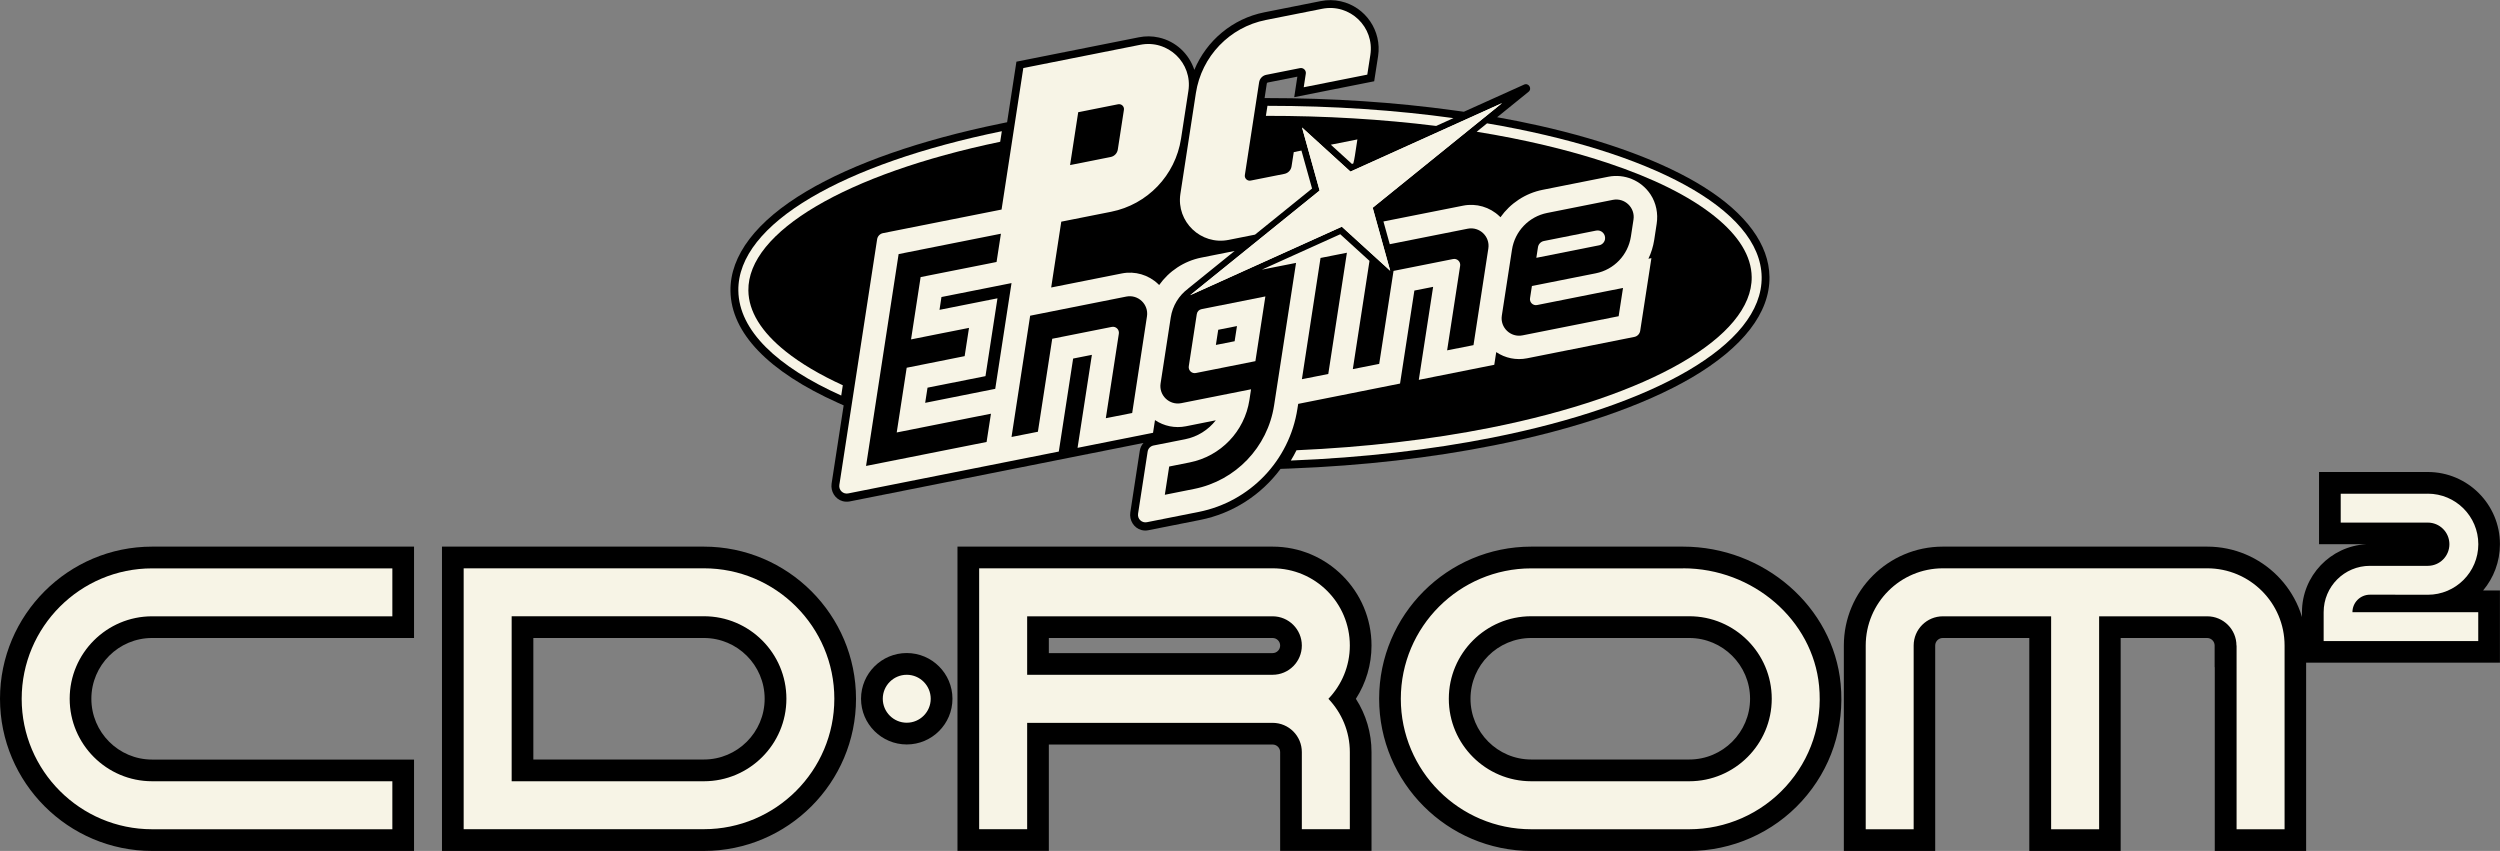 <?xml version="1.0" encoding="utf-8"?>
<!-- Generator: Adobe Illustrator 25.2.3, SVG Export Plug-In . SVG Version: 6.00 Build 0)  -->
<svg version="1.1" id="Layer_1" xmlns="http://www.w3.org/2000/svg" xmlns:xlink="http://www.w3.org/1999/xlink" x="0px" y="0px"
	 viewBox="0 0 3839 1306.7" style="enable-background:new 0 0 3839 1306.7;" xml:space="preserve">
<rect x="0" y="0" width="3839" height="1306.7" fill="#808080" stroke="none"/>
<style type="text/css">
	.st0{fill:#FF002B;}
	.st1{fill:#FFFFFF;}
	.st2{fill:#C8C6B9;}
	.st3{fill:#F7F4E6;}
	.st4{fill:#080B19;}
</style>
<g>
	<g>
		<g>
			<path d="M2717.2,425.1c-0.7-49.3-35.5-97-100.7-137.9c-60.8-38.1-148.2-70.7-252.8-94.2c-20.8-4.7-42.6-9-64.7-13l2-1.6l0,0
				l46.2-37.4c6-4.8,0.2-14.3-6.8-11.1l-47,21.2l-45.5,20.5l-14.5-2c-91-12.6-187.6-19-287.3-19l-4.2,0l3.4-22.4
				c0.1-0.8,0.7-1.4,1.5-1.5l45.4-9l-4.8,31.5l122.8-24.4l6-38.7c5.9-38.6-19.2-75.6-57.3-84.1c-10.1-2.3-20.5-2.4-30.9-0.3
				l-86.5,17.2c-48.9,9.7-88.9,43.6-107.5,88.4c-8-24.3-28.1-43.8-54.5-49.7c-10.1-2.3-20.5-2.4-30.9-0.3l-187.8,37.4l-14.3,93
				l-10.6,2.2c-122.3,25.1-225.2,61-297.4,103.8c-77.1,45.7-117.5,98.6-116.8,153c0.9,64.4,58,123.8,165.1,171.9l8.7,3.9l-18.5,120
				c-1.8,12,5.3,23.9,17,27.1c3.5,0.9,7.1,1.1,10.7,0.4l451.2-89.8c-3,3.3-5,7.5-5.7,12.1l-14.5,94.5c-1.8,12,5.3,23.9,17,27.1
				c3.5,0.9,7.1,1.1,10.7,0.3l79.6-15.8c50.4-10,93.9-38.7,123.4-78.4l16.2-0.6c110-4.3,214.7-16.2,311.3-35.5
				c124.8-24.8,229.8-60.8,303.8-104C2676.7,533.5,2718,480.1,2717.2,425.1z"/>
		</g>
		<g>
			<g>
				<polygon class="st3" points="2306.6,158.3 2073.7,263.5 1999.4,195.8 2026.4,292.6 1827.6,453.3 2060.5,348.1 2134.8,415.8 
					2107.9,319 				"/>
			</g>
			<g>
				<g>
					<polygon class="st3" points="2306.6,158.3 2073.7,263.5 1999.4,195.8 2026.4,292.6 1827.6,453.3 2060.5,348.1 2134.8,415.8 
						2107.9,319 					"/>
				</g>
			</g>
			<g>
				<g>
					<path class="st3" d="M2076.1,251.8l2.1-0.9c1-3.9,1.8-7.9,2.4-11.9l3.8-24.9l-40.8,8.1L2076.1,251.8z"/>
				</g>
				<g>
					<path class="st3" d="M1886.6,368.4l40.6-8.1l87.6-70.8l-16.3-58.3l-11.8,2.4l-3.4,21.9c-0.9,5.8-5.3,10.4-11,11.5l-51.8,10.3
						c-5.1,1-9.7-3.4-8.9-8.5l21.9-142.4c0.9-5.8,5.3-10.4,11-11.5l51.8-10.3c5.1-1,9.7,3.4,8.9,8.5l-3.2,20.9l97.6-19.4l4.7-30.3
						c6.6-42.9-31.4-79.3-74-70.8l-86.5,17.2c-55.8,11.1-98.7,55.9-107.4,112.2l-23.8,154.9C1806.1,340.4,1844.1,376.8,1886.6,368.4
						z"/>
				</g>
			</g>
			<g>
				<path class="st3" d="M1206.6,539.7c-37.7-30.1-57-61.6-57.4-93.6c-1.2-90,150.1-179,386.7-228.4l2.5-16.2
					c-242.4,49.7-406,141.7-404.6,244.8c0.8,61.2,59.5,116.9,158,161.1l2.4-15.8C1259.2,575.6,1229.8,558.2,1206.6,539.7z"/>
			</g>
			<g>
				<path class="st3" d="M1946.3,162.5l-2.4,15.4c90.9-0.1,179,5.2,261.5,15.5l26.5-12C2143.8,169.2,2047.5,162.5,1946.3,162.5z"/>
			</g>
			<g>
				<path class="st3" d="M2283.5,189.4l-15.9,12.9c73,11.8,140.5,27.8,200.1,47.6c70.8,23.5,126.2,51.1,164.8,81.9
					c37.7,30.1,57,61.6,57.4,93.6c1.2,91.8-156.2,182.6-401.2,231.4c-91.7,18.3-193.5,30-297.8,34.6c-2.7,5.4-5.5,10.6-8.7,15.8
					c111.3-4.4,216.1-16.7,309.4-35.2c247.4-49.2,415-142.2,413.6-246.6C2703.8,320.5,2533,231.9,2283.5,189.4z"/>
			</g>
			<g>
				<g>
					<path class="st3" d="M2451,354.1l-80.2,16c-4.7,0.9-8.4,4.8-9.1,9.5l-2.5,16.3l96.4-19.2c4.7-0.9,8.4-4.8,9.1-9.5l0,0
						C2465.8,359.2,2458.8,352.5,2451,354.1z"/>
				</g>
				<g>
					<path class="st3" d="M1837.8,482.3l-12.3,80.1c-1,6.3,4.6,11.7,10.9,10.4l91.4-18.2l15.3-99.4l-97.9,19.5
						C1841.3,475.4,1838.4,478.4,1837.8,482.3z M1870.7,506.4l28.8-5.7l-3.6,23.3l-28.8,5.7L1870.7,506.4z"/>
				</g>
				<g>
					<path class="st3" d="M2534.5,298.5c-14.4-21.7-40.2-32-64.8-27.1l-100.9,20.1c-26.6,5.3-49.6,20.8-64.7,42.1
						c-0.5-0.5-1-1-1.5-1.5c-14.8-14.2-35.7-20.3-55.8-16.3l-122.4,24.3l9.7,34.9l119.7-23.8c18.2-3.6,34.5,12,31.7,30.3L2262.7,530
						l-40.5,8l20-129.8c1-6.3-4.6-11.7-10.9-10.4l-91.4,18.2l-22,142.8l-40.5,8l25.6-166.2l-44.9-40.9l-120.5,54.4l12.1-2.4l40.5-8
						l0,0l-33.7,218.8c-9.9,64.3-59,115.6-122.8,128.3l-45,9l6.7-43.4l31.5-6.3c47.6-9.5,84.3-47.7,91.7-95.8l2.5-16.5l-107.2,21.3
						c-18.2,3.6-34.5-12-31.7-30.3l15.6-101.3c2.8-18,12.5-33.7,26.5-44.1l0-0.1l71.6-57.9l-51.2,10.2
						c-26.6,5.3-49.6,20.8-64.7,42.1c-0.5-0.5-1-1-1.5-1.5c-14.8-14.2-35.7-20.3-55.8-16.3l-108.5,21.6l3-19.7l12.5-81.4l76.5-15.2
						c55.8-11.1,98.7-55.9,107.4-112.2l11.3-73.4c6.6-42.9-31.4-79.3-74-70.8l-179.5,35.7l-33.4,217.3l-182,36.2
						c-4.7,0.9-8.4,4.7-9.1,9.5l-58,377.2c-1.2,7.9,5.8,14.6,13.6,13l244.4-48.6l0,0l79-15.7l22-142.8l28.8-5.7l-22,142.8
						l115.9-23.1l3-19.5c13.8,9.3,30.8,12.8,47.4,9.5l46-9.2c-11.5,14.7-28,25.3-47.1,29.1l-48.5,9.6c-4.7,0.9-8.4,4.7-9.1,9.5
						l-14.7,95.3c-1.2,7.9,5.8,14.6,13.6,13l79.6-15.8c78.7-15.7,139.3-78.9,151.5-158.3l1.2-7.6l78.2-15.6l0,0l78.2-15.6l22-142.8
						l28.8-5.7l-22,142.8l115.9-23.1l3-19.5c13.8,9.3,30.8,12.8,47.4,9.5l164.6-32.8c4.7-0.9,8.4-4.7,9.1-9.5l17.2-111.5l-4.6,0.9
						c4.3-9,7.3-18.6,8.9-28.8l3.8-24.9C2546.4,328.1,2543.3,311.8,2534.5,298.5z M1655.7,172.3l61.3-12.2c5.1-1,9.7,3.4,8.9,8.5
						l-9.4,61c-0.9,5.8-5.3,10.4-11,11.5l-62.3,12.4L1655.7,172.3z M1515,678.7l-17.6,3.5l-20.6,4.1l-115.1,22.9l-31.8,6.3l50-325.3
						l13.4-2.7l98.9-19.7l44.8-8.9l-6.7,43.4l-12.9,2.6l-103.7,20.6l-14.7,95.7l48.6-9.7l8.7-1.7l31.7-6.3l-6.7,43.4l-17,3.4
						l-23.4,4.7l-48.6,9.7l-15.3,99.4l106.4-21.2l5.9-1.2l32.4-6.4L1515,678.7z M1420.7,618.6l3.6-23.3l89-17.7l18.4-119.5l-89,17.7
						l3-19.7l74-14.7l33.6-6.7l-4.8,31.1l-20.2,131.3L1420.7,618.6z M1738.6,634.2l-40.5,8l20-129.8c1-6.3-4.6-11.7-10.9-10.4
						l-91.4,18.2l-22,142.8l-40.5,8l28.6-186.2l147.7-29.4c18.2-3.6,34.5,12,31.7,30.3L1738.6,634.2z M2039.7,574.3l-40.5,8
						l28.6-186.2l40.5-8L2039.7,574.3z M2508.4,337.2l-4,26.1c-4.4,28.3-25.9,50.8-54,56.4l-98,19.5l-2.9,18.8
						c-1,6.3,4.6,11.7,10.9,10.4l91.4-18.2l18.1-3.6l22.4-4.4l-6.7,43.4l-7.6,1.5L2337.9,515c-18.2,3.6-34.5-12-31.7-30.3
						l15.6-101.3c4.4-28.3,25.9-50.8,54-56.4l100.9-20.1C2494.9,303.3,2511.2,318.9,2508.4,337.2z"/>
				</g>
			</g>
		</g>
	</g>
	<g>
		<g>
			<g>
				<path class="st3" d="M233.6,1290c-119.6,0-217-97.3-217-217c0-119.6,97.3-217,217-217h385.5v107H233.6c-60.6,0-110,49.3-110,110
					c0,60.7,49.3,110,110,110h385.5v107H233.6z"/>
				<path d="M602.5,872.7v73.7H233.6c-69.8,0-126.6,56.8-126.6,126.6c0,69.8,56.8,126.7,126.6,126.7h368.9v73.7H233.6
					c-110.5,0-200.3-89.9-200.3-200.3c0-110.5,89.9-200.3,200.3-200.3H602.5 M635.8,839.4h-33.3H233.6C104.8,839.4,0,944.2,0,1073
					c0,128.8,104.8,233.7,233.6,233.7h368.9h33.3v-33.3v-73.7v-33.3h-33.3H233.6c-51.5,0-93.3-41.9-93.3-93.4
					c0-51.5,41.9-93.3,93.3-93.3h368.9h33.3v-33.3v-73.7V839.4L635.8,839.4z"/>
			</g>
			<g>
				<path class="st3" d="M695.4,1290V856h385.5c119.6,0,217,97.3,217,217c0,119.6-97.3,217-217,217H695.4z M1080.9,1183
					c60.7,0,110-49.3,110-110c0-60.7-49.3-110-110-110H802.4v220H1080.9z"/>
				<path d="M1080.9,872.7c110.5,0,200.3,89.9,200.3,200.3c0,110.5-89.9,200.3-200.3,200.3H712V872.7H1080.9 M785.7,1199.7h295.2
					c69.8,0,126.7-56.8,126.7-126.7s-56.8-126.7-126.7-126.7H785.7V1199.7 M1080.9,839.4H712h-33.3v33.3v400.7v33.3H712h368.9
					c128.8,0,233.6-104.8,233.6-233.6C1314.6,944.2,1209.7,839.4,1080.9,839.4L1080.9,839.4z M819,979.7h261.9
					c51.5,0,93.3,41.9,93.3,93.3c0,51.5-41.9,93.3-93.3,93.3H819V979.7L819,979.7z"/>
			</g>
			<g>
				<path class="st3" d="M2351.4,1290c-119.6,0-217-97.3-217-217c0-119.6,97.3-217,217-217h233.1c116,0,215,85.9,225.5,195.6
					c5.9,62.1-13.7,121.5-55.4,167.3c-41.1,45.2-99.6,71.1-160.6,71.1H2351.4z M2351.4,963c-60.7,0-110,49.3-110,110
					s49.3,110,110,110H2594c60.7,0,110-49.3,110-110c0-60.7-49.4-110-110-110H2351.4z"/>
				<path d="M2584.5,872.7c107.5,0,199.2,79.3,208.9,180.6c5.5,57.3-12.7,112.2-51.1,154.5c-37.9,41.7-92,65.6-148.3,65.6h-242.6
					c-110.5,0-200.3-89.9-200.3-200.3c0-110.5,89.9-200.3,200.3-200.3H2584.5 M2351.4,1199.7H2594c69.8,0,126.7-56.8,126.7-126.7
					s-56.8-126.7-126.7-126.7h-242.6c-69.8,0-126.6,56.8-126.6,126.7C2224.7,1142.8,2281.5,1199.7,2351.4,1199.7 M2584.5,839.4
					h-233.1c-128.8,0-233.6,104.8-233.6,233.6c0,128.8,104.8,233.7,233.6,233.7H2594c65.7,0,128.7-27.9,172.9-76.5
					c44.8-49.3,66-113.3,59.6-180.1C2815.2,931.9,2708.9,839.4,2584.5,839.4L2584.5,839.4z M2351.4,1166.3
					c-51.5,0-93.3-41.9-93.3-93.3c0-51.5,41.9-93.3,93.3-93.3H2594c51.5,0,93.4,41.9,93.4,93.3c0,51.5-41.9,93.3-93.4,93.3H2351.4
					L2351.4,1166.3z"/>
			</g>
			<g>
				<path class="st3" d="M1982.4,1290v-135.1c0-15.6-12.7-28.2-28.2-28.2h-360.2V1290h-107V856h467.2c74.6,0,135.3,60.7,135.3,135.3
					c0,29.8-9.7,58.3-27.7,81.8c17.9,23.5,27.7,52,27.7,81.8V1290H1982.4z M1954.2,1019.5c15.6,0,28.2-12.7,28.2-28.2
					s-12.7-28.2-28.2-28.2h-360.2v56.5H1954.2z"/>
				<path d="M1954.2,872.7c65.5,0,118.6,53.1,118.6,118.6c0,31.8-12.6,60.5-32.9,81.8c20.3,21.3,32.9,50.1,32.9,81.8v0v118.4h-73.7
					v-118.4v0c0-24.8-20.1-44.9-44.9-44.9h-376.9v163.3h-73.7V937.1v-64.4H1954.2 M1577.3,1036.2h376.9c24.8,0,44.9-20.1,44.9-44.9
					c0-24.8-20.1-44.9-44.9-44.9h-376.9V1036.2 M1954.2,839.4h-450.6h-33.3v33.3v64.4v336.2v33.3h33.3h73.7h33.3v-33.3v-130h343.6
					c6.4,0,11.6,5.2,11.6,11.6v118.4v33.3h33.3h73.7h33.3v-33.3v-118.4c0-29.3-8.4-57.6-24-81.8c15.6-24.3,24-52.5,24-81.8
					C2106.1,907.5,2037.9,839.4,1954.2,839.4L1954.2,839.4z M1610.6,979.7h343.6c6.4,0,11.6,5.2,11.6,11.6s-5.2,11.6-11.6,11.6
					h-343.6V979.7L1610.6,979.7z"/>
			</g>
			<g>
				<path class="st3" d="M3551.6,1001v-61c0-48.4,39.4-87.8,87.8-87.8h88.7c9.1,0,16.6-7.4,16.6-16.6c0-9.1-7.4-16.6-16.6-16.6
					h-150.4v-77.6h150.4c52,0,94.2,42.3,94.2,94.2c0,39.8-24.8,73.9-59.8,87.7h59.8v77.6H3551.6z"/>
				<path d="M3728.1,758.1c42.8,0,77.6,34.7,77.6,77.6c0,42.8-34.7,77.6-77.6,77.6h-50v-0.1h-38.8c-14.9,0-26.9,12.1-26.9,26.9
					h193.2v44.3h-237.4V940c0-39.3,31.8-71.1,71.1-71.1h38.8h50c18.4,0,33.2-14.9,33.2-33.2c0-18.4-14.9-33.2-33.2-33.2h-133.7
					v-44.3H3728.1 M3728.1,724.8h-133.7h-33.3v33.3v44.3v33.3h33.3h39.2c-54.9,3-98.7,48.6-98.7,104.3v44.3v33.3h33.3h237.4h33.3
					v-33.3V940v-33.3h-25.8c16.1-19.3,25.8-44,25.8-71C3839,774.5,3789.3,724.8,3728.1,724.8L3728.1,724.8z"/>
			</g>
			<g>
				<path class="st3" d="M3417.9,1290v-282.1l-0.2-16.7c0-15.6-12.7-28.2-28.2-28.2l-149.3,0v327h-107V963l-149.5,0
					c-15.6,0-28.2,12.7-28.2,28.2V1290h-107V991.3c0-74.6,60.7-135.3,135.2-135.3h405.9c74.7,0,135.4,60.7,135.4,135.3V1290H3417.9z
					"/>
				<path d="M3389.4,872.7c65.5,0,118.8,53.1,118.8,118.6v282.1h-73.7V991.3h-0.2c0-24.8-20.1-44.9-44.9-44.9h-118.1v0h-47.9v327
					h-73.7v-327h-48.1v0h-118.1c-24.8,0-44.9,20.1-44.9,44.9v282.1H2865V991.3c0-65.5,53.1-118.6,118.6-118.6h94.2h24h48.1h73.7
					h47.9h33.8H3389.4 M3389.4,839.4h-84.4h-33.8h-47.9h-73.7h-48.1h-24h-94.2c-83.8,0-151.9,68.1-151.9,151.9v282.1v33.3h33.3h73.7
					h33.3v-33.3V991.3c0-6.4,5.2-11.6,11.6-11.6h118.1h14.8v293.7v33.3h33.3h73.7h33.3v-33.3V979.7l14.6,0h118.1
					c6.4,0,11.6,5.2,11.6,11.6v33.3h0.2v248.8v33.3h33.3h73.7h33.3v-33.3V991.3C3541.5,907.5,3473.3,839.4,3389.4,839.4
					L3389.4,839.4z"/>
			</g>
			<g>
				<path class="st3" d="M1392.4,1126.5c-29.5,0-53.5-24-53.5-53.5s24-53.5,53.5-53.5s53.5,24,53.5,53.5
					S1421.9,1126.5,1392.4,1126.5z"/>
				<g>
					<path d="M1392.4,1036.2c20.3,0,36.8,16.5,36.8,36.8s-16.5,36.8-36.8,36.8c-20.3,0-36.8-16.5-36.8-36.8
						S1372.1,1036.2,1392.4,1036.2 M1392.4,1002.8c-38.7,0-70.2,31.5-70.2,70.2s31.5,70.2,70.2,70.2c38.7,0,70.2-31.5,70.2-70.2
						S1431.1,1002.8,1392.4,1002.8L1392.4,1002.8z"/>
				</g>
			</g>
		</g>
	</g>
</g>
</svg>
